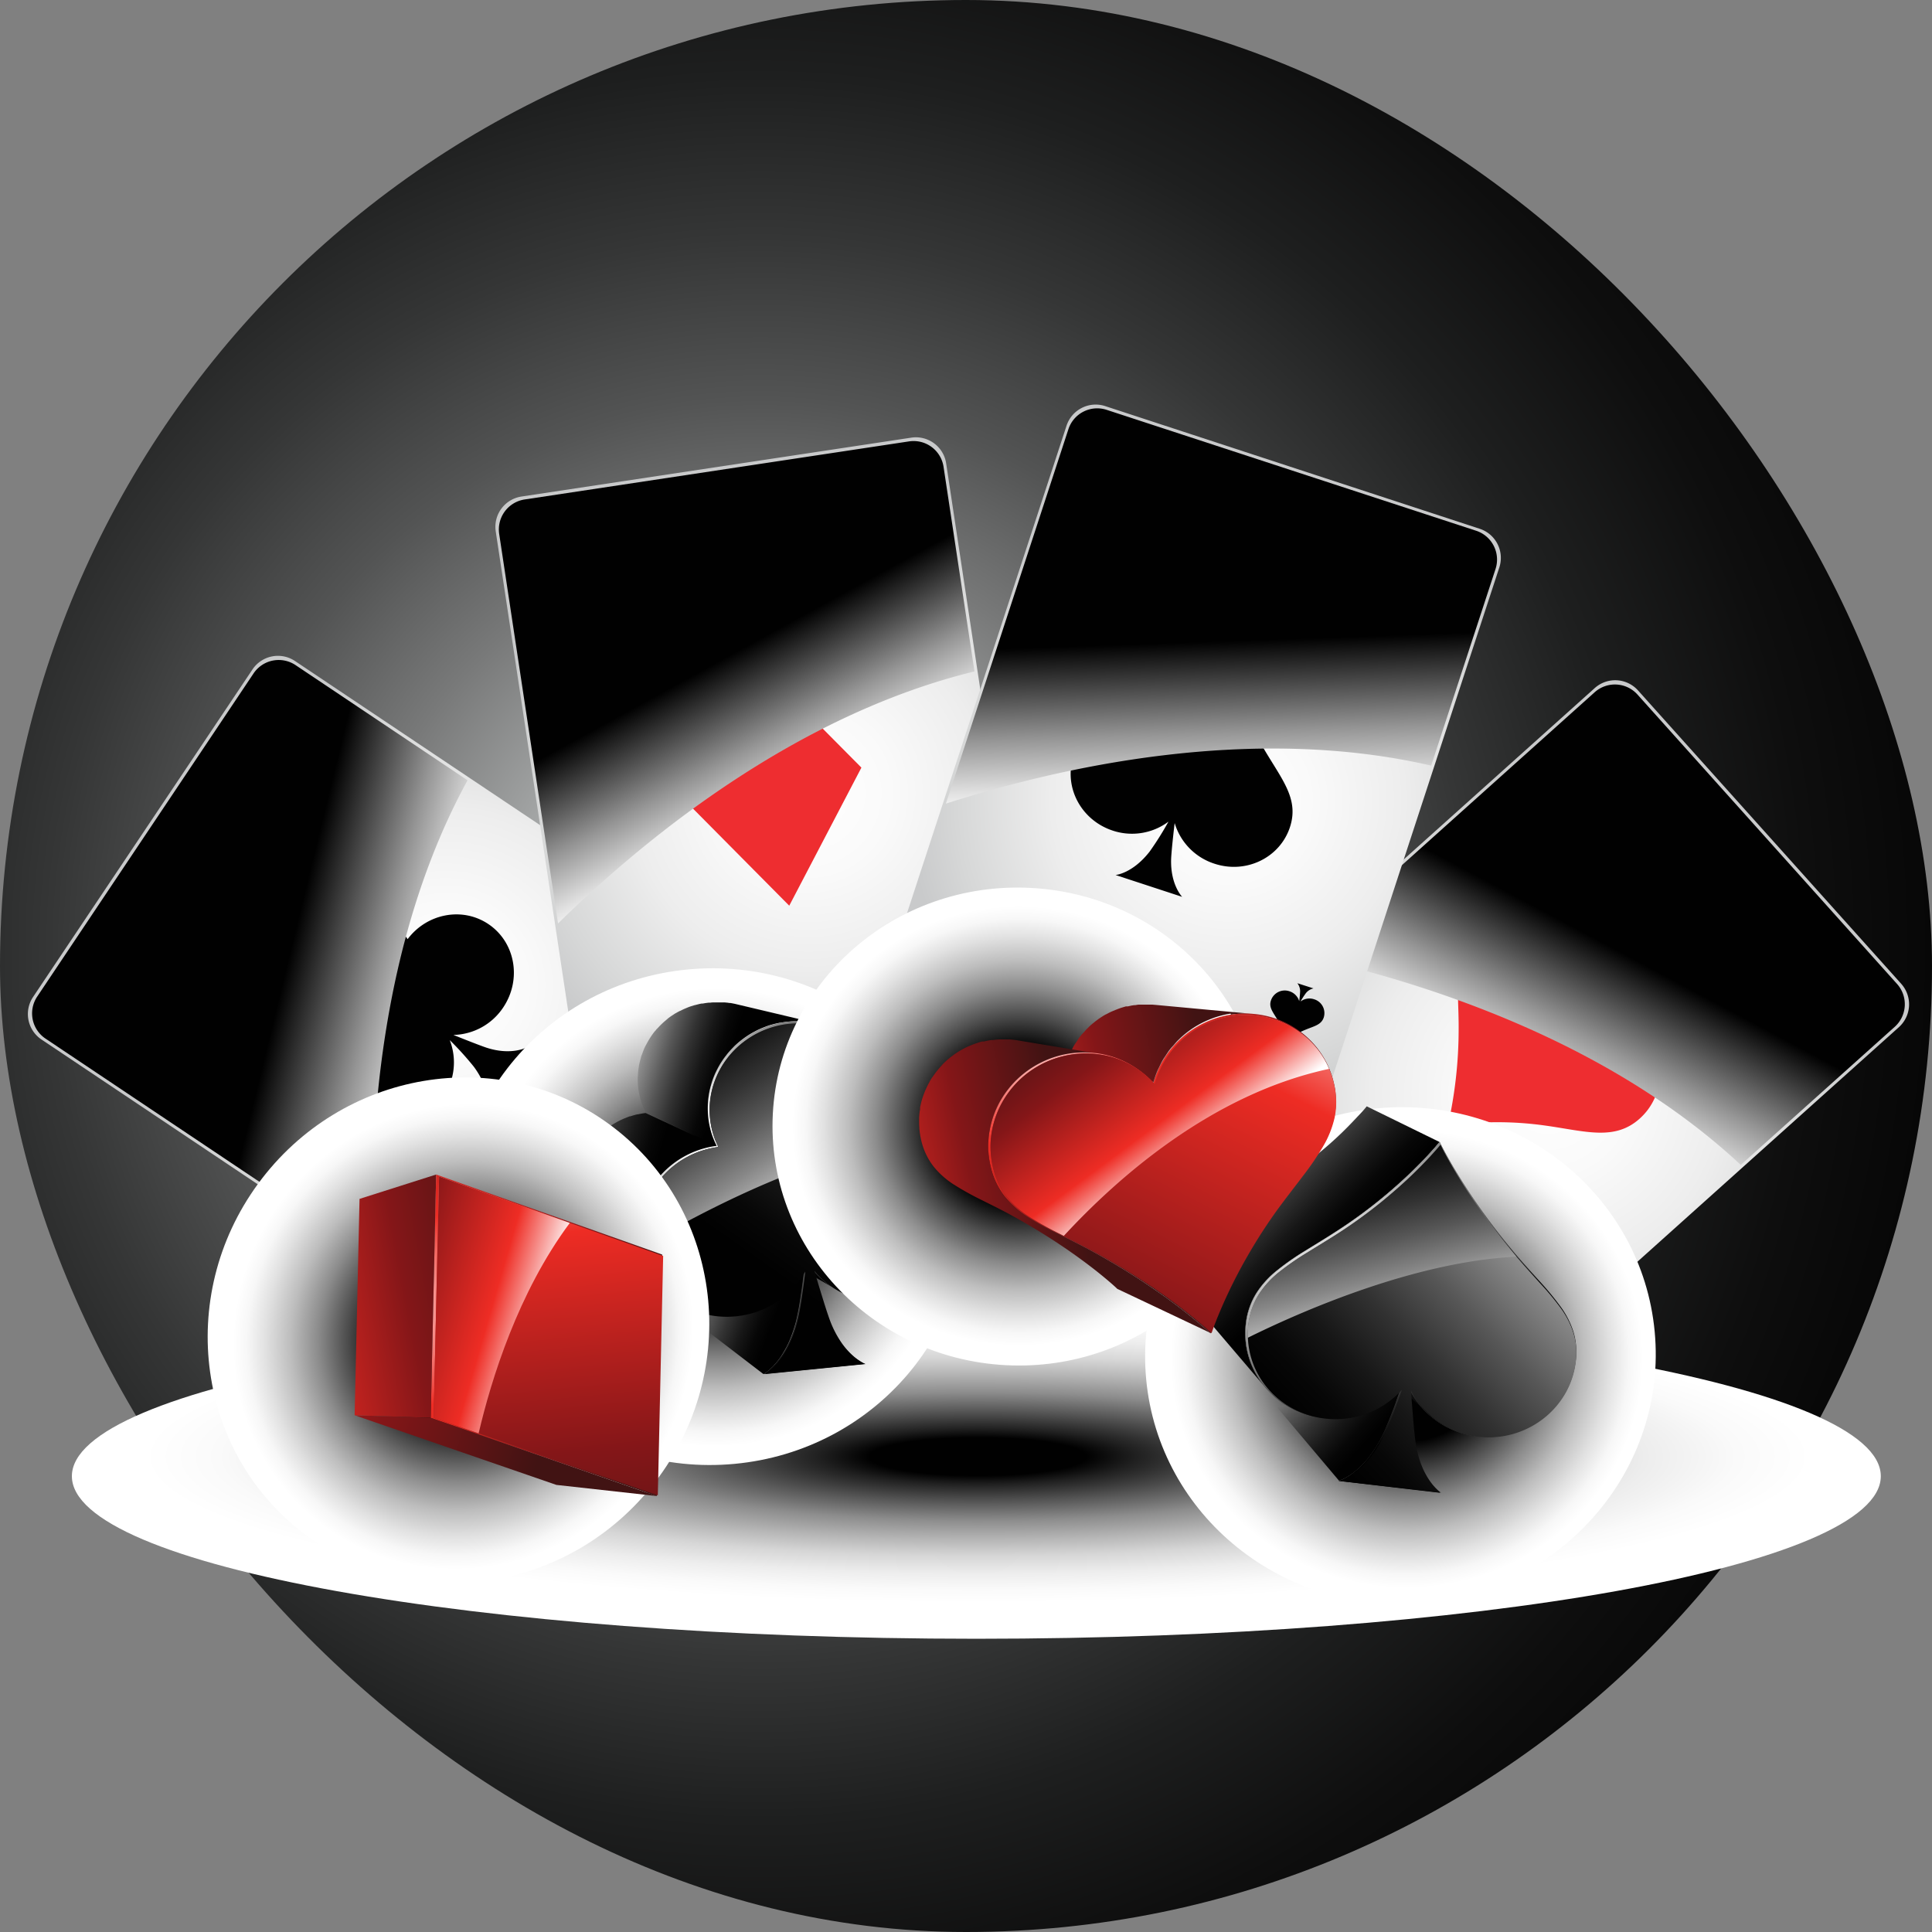 <svg xmlns="http://www.w3.org/2000/svg" xmlns:xlink="http://www.w3.org/1999/xlink" viewBox="0 0 551 551"><rect x="0" y="0" width="551" height="551" fill="#808080" stroke="none"/><defs><style>.cls-1{isolation:isolate;}.cls-2{fill:url(#radial-gradient);}.cls-14,.cls-22,.cls-3,.cls-31,.cls-37{fill-rule:evenodd;mix-blend-mode:multiply;}.cls-3{fill:url(#radial-gradient-2);}.cls-4{fill:url(#radial-gradient-3);}.cls-5{fill:#010101;}.cls-11,.cls-13,.cls-6,.cls-9{mix-blend-mode:screen;}.cls-6{fill:url(#linear-gradient);}.cls-7{fill:url(#radial-gradient-4);}.cls-8{fill:#ee2d30;}.cls-9{fill:url(#linear-gradient-2);}.cls-10{fill:url(#radial-gradient-5);}.cls-11{fill:url(#linear-gradient-3);}.cls-12{fill:url(#radial-gradient-6);}.cls-13{fill:url(#linear-gradient-4);}.cls-14{fill:url(#radial-gradient-7);}.cls-15{fill:url(#linear-gradient-5);}.cls-16{fill:url(#linear-gradient-6);}.cls-17{fill:url(#linear-gradient-7);}.cls-18{fill:url(#linear-gradient-8);}.cls-19{fill:url(#radial-gradient-8);}.cls-20{fill:url(#linear-gradient-9);}.cls-21{fill:url(#linear-gradient-10);}.cls-22{fill:url(#radial-gradient-9);}.cls-23{fill:url(#linear-gradient-11);}.cls-24{fill:url(#linear-gradient-12);}.cls-25{fill:url(#linear-gradient-13);}.cls-26{fill:url(#linear-gradient-14);}.cls-27{fill:url(#linear-gradient-15);}.cls-28{fill:url(#radial-gradient-10);}.cls-29{fill:url(#linear-gradient-16);}.cls-30{fill:url(#linear-gradient-17);}.cls-31{fill:url(#radial-gradient-11);}.cls-32{fill:url(#linear-gradient-18);}.cls-33{fill:url(#linear-gradient-19);}.cls-34{fill:url(#radial-gradient-12);}.cls-35{fill:url(#linear-gradient-20);}.cls-36{fill:url(#linear-gradient-21);}.cls-37{fill:url(#radial-gradient-13);}.cls-38{fill:url(#linear-gradient-22);}.cls-39{fill:url(#linear-gradient-23);}.cls-40{fill:url(#radial-gradient-14);}.cls-41{fill:url(#linear-gradient-24);}.cls-42{fill:url(#linear-gradient-25);}</style><radialGradient id="radial-gradient" cx="216.83" cy="270.4" r="460.45" gradientUnits="userSpaceOnUse"><stop offset="0.07" stop-color="#d6d8d8"/><stop offset="0.08" stop-color="#d4d6d6"/><stop offset="0.16" stop-color="#a3a5a5"/><stop offset="0.25" stop-color="#787979"/><stop offset="0.34" stop-color="#535454"/><stop offset="0.44" stop-color="#353636"/><stop offset="0.54" stop-color="#1e1f1f"/><stop offset="0.65" stop-color="#0e0e0e"/><stop offset="0.76" stop-color="#040404"/><stop offset="0.92" stop-color="#010101"/></radialGradient><radialGradient id="radial-gradient-2" cx="295.93" cy="1599.23" r="297.52" gradientTransform="translate(42.11 191.53) scale(0.8 0.14)" gradientUnits="userSpaceOnUse"><stop offset="0.13" stop-color="#010101"/><stop offset="0.19" stop-color="#202020"/><stop offset="0.32" stop-color="#5a5a5a"/><stop offset="0.44" stop-color="#8d8d8d"/><stop offset="0.57" stop-color="#b6b6b6"/><stop offset="0.68" stop-color="#d6d6d6"/><stop offset="0.8" stop-color="#ededed"/><stop offset="0.91" stop-color="#fafafa"/><stop offset="1" stop-color="#fff"/></radialGradient><radialGradient id="radial-gradient-3" cx="-94.13" cy="375.14" r="105" gradientTransform="translate(-132.22 -6.01) rotate(-56.2)" gradientUnits="userSpaceOnUse"><stop offset="0" stop-color="#fff"/><stop offset="0.22" stop-color="#fafafa"/><stop offset="0.48" stop-color="#ededed"/><stop offset="0.74" stop-color="#d6d7d7"/><stop offset="0.87" stop-color="#c9cacb"/></radialGradient><linearGradient id="linear-gradient" x1="-94.2" y1="377.19" x2="-112.88" y2="326.15" gradientTransform="translate(-132.22 -6.01) rotate(-56.2)" gradientUnits="userSpaceOnUse"><stop offset="0" stop-color="#fff"/><stop offset="0.12" stop-color="#e1e1e1"/><stop offset="0.39" stop-color="#959595"/><stop offset="0.78" stop-color="#1d1d1d"/><stop offset="0.87" stop-color="#010101"/></linearGradient><radialGradient id="radial-gradient-4" cx="453.23" cy="-43.14" r="105" gradientTransform="translate(106.67 3.25) rotate(48.11)" xlink:href="#radial-gradient-3"/><linearGradient id="linear-gradient-2" x1="453.17" y1="-41.09" x2="434.49" y2="-92.13" gradientTransform="translate(106.67 3.25) rotate(48.11)" xlink:href="#linear-gradient"/><radialGradient id="radial-gradient-5" cx="204.16" cy="257.72" r="105" gradientTransform="translate(-9.74 1.95) rotate(-8.59)" xlink:href="#radial-gradient-3"/><linearGradient id="linear-gradient-3" x1="204.1" y1="259.77" x2="185.42" y2="208.73" gradientTransform="translate(-9.74 1.95) rotate(-8.59)" xlink:href="#linear-gradient"/><radialGradient id="radial-gradient-6" cx="341.68" cy="156.57" r="105.01" gradientTransform="translate(74.26 -26.87) rotate(18.12)" xlink:href="#radial-gradient-3"/><linearGradient id="linear-gradient-4" x1="341.61" y1="158.62" x2="322.93" y2="107.58" gradientTransform="translate(74.26 -26.87) rotate(18.12)" xlink:href="#linear-gradient"/><radialGradient id="radial-gradient-7" cx="370.34" cy="-227.28" r="67.07" gradientTransform="matrix(1, -0.09, 0.09, 0.97, 51.35, 641.31)" gradientUnits="userSpaceOnUse"><stop offset="0.36" stop-color="#010101"/><stop offset="0.5" stop-color="#4b4b4b"/><stop offset="0.63" stop-color="#8b8b8b"/><stop offset="0.75" stop-color="#bdbdbd"/><stop offset="0.86" stop-color="#e1e1e1"/><stop offset="0.94" stop-color="#f7f7f7"/><stop offset="1" stop-color="#fff"/></radialGradient><linearGradient id="linear-gradient-5" x1="478.83" y1="351.34" x2="435.07" y2="328.94" gradientTransform="translate(-17.07 -2.45) rotate(7.01)" gradientUnits="userSpaceOnUse"><stop offset="0.15" stop-color="#010101"/><stop offset="0.23" stop-color="#070707"/><stop offset="0.33" stop-color="#171717"/><stop offset="0.45" stop-color="#323232"/><stop offset="0.58" stop-color="#575757"/><stop offset="0.72" stop-color="#878787"/><stop offset="0.86" stop-color="silver"/><stop offset="1" stop-color="#fff"/></linearGradient><linearGradient id="linear-gradient-6" x1="461.39" y1="363.54" x2="421.38" y2="334.73" xlink:href="#linear-gradient-5"/><linearGradient id="linear-gradient-7" x1="444.93" y1="311.91" x2="396.39" y2="273.83" xlink:href="#linear-gradient-5"/><linearGradient id="linear-gradient-8" x1="416.02" y1="323.22" x2="510.67" y2="323.22" xlink:href="#linear-gradient-5"/><radialGradient id="radial-gradient-8" cx="335.28" cy="365.2" r="101.26" gradientTransform="translate(-8.49 0.74) rotate(-5.37)" gradientUnits="userSpaceOnUse"><stop offset="0.1" stop-color="#fff"/><stop offset="0.16" stop-color="#f5f5f5"/><stop offset="0.27" stop-color="#dadada"/><stop offset="0.42" stop-color="#adadad"/><stop offset="0.59" stop-color="#707070"/><stop offset="0.78" stop-color="#232323"/><stop offset="0.85" stop-color="#010101"/></radialGradient><linearGradient id="linear-gradient-9" x1="426.94" y1="377.32" x2="509.95" y2="274.75" xlink:href="#linear-gradient-5"/><linearGradient id="linear-gradient-10" x1="433.27" y1="267.5" x2="458.85" y2="332.75" xlink:href="#linear-gradient-5"/><radialGradient id="radial-gradient-9" cx="178.36" cy="-286.73" r="67.07" xlink:href="#radial-gradient-7"/><linearGradient id="linear-gradient-11" x1="216.35" y1="382.45" x2="164.68" y2="369.61" gradientTransform="translate(-8.49 0.74) rotate(-5.37)" xlink:href="#linear-gradient-5"/><linearGradient id="linear-gradient-12" x1="233.71" y1="350.15" x2="190.11" y2="316.4" gradientTransform="translate(-8.49 0.74) rotate(-5.37)" xlink:href="#linear-gradient-5"/><linearGradient id="linear-gradient-13" x1="199.66" y1="395.91" x2="162.77" y2="377.99" gradientTransform="translate(-8.49 0.74) rotate(-5.37)" xlink:href="#linear-gradient-5"/><linearGradient id="linear-gradient-14" x1="191.32" y1="325.9" x2="154.43" y2="310.22" gradientTransform="translate(-8.49 0.74) rotate(-5.37)" xlink:href="#linear-gradient-5"/><linearGradient id="linear-gradient-15" x1="166.54" y1="361.25" x2="121.6" y2="343.18" gradientTransform="translate(-8.49 0.74) rotate(-5.37)" xlink:href="#linear-gradient-5"/><radialGradient id="radial-gradient-10" cx="174.92" cy="339.07" r="73.6" gradientTransform="translate(-8.49 0.74) rotate(-5.37)" gradientUnits="userSpaceOnUse"><stop offset="0.05" stop-color="#fff"/><stop offset="0.22" stop-color="#d8d8d8"/><stop offset="0.59" stop-color="#737373"/><stop offset="1" stop-color="#010101"/></radialGradient><linearGradient id="linear-gradient-16" x1="179.23" y1="395.47" x2="265.11" y2="294.96" gradientTransform="translate(-8.49 0.74) rotate(-5.37)" xlink:href="#linear-gradient-5"/><linearGradient id="linear-gradient-17" x1="166.48" y1="300.1" x2="204.55" y2="370.07" gradientTransform="translate(-8.49 0.74) rotate(-5.37)" xlink:href="#linear-gradient-5"/><radialGradient id="radial-gradient-11" cx="-161.08" cy="-258.48" r="67.07" gradientTransform="matrix(0.59, -0.81, 0.78, 0.57, 428.75, 398.01)" xlink:href="#radial-gradient-7"/><linearGradient id="linear-gradient-18" x1="-3.43" y1="465.8" x2="-80.69" y2="368.24" gradientTransform="translate(-112.3 34.74) rotate(-35.15)" gradientUnits="userSpaceOnUse"><stop offset="0" stop-color="#411313"/><stop offset="0.37" stop-color="#841618"/><stop offset="0.76" stop-color="#ee2c24"/><stop offset="1" stop-color="#fff"/></linearGradient><linearGradient id="linear-gradient-19" x1="24.19" y1="420.66" x2="-59.83" y2="382.43" xlink:href="#linear-gradient-18"/><radialGradient id="radial-gradient-12" cx="-174.44" cy="363.16" r="92.01" gradientTransform="translate(-89.68 17.82) rotate(-53.78)" gradientUnits="userSpaceOnUse"><stop offset="0.12" stop-color="#fff"/><stop offset="0.39" stop-color="#ee2c24"/><stop offset="0.78" stop-color="#841618"/><stop offset="1" stop-color="#411313"/></radialGradient><linearGradient id="linear-gradient-20" x1="-25.68" y1="518.86" x2="53.67" y2="379.11" xlink:href="#linear-gradient-18"/><linearGradient id="linear-gradient-21" x1="-22.65" y1="381.96" x2="20.63" y2="435.98" xlink:href="#linear-gradient-18"/><radialGradient id="radial-gradient-13" cx="304.09" cy="-346.06" r="64.55" gradientTransform="matrix(1, 0.05, -0.05, 0.97, -30.81, 641.56)" xlink:href="#radial-gradient-7"/><linearGradient id="linear-gradient-22" x1="255.54" y1="367.38" x2="175.58" y2="364.84" gradientTransform="translate(6.58 -1.83) rotate(-13.72)" xlink:href="#linear-gradient-18"/><linearGradient id="linear-gradient-23" x1="210.4" y1="403.19" x2="134.24" y2="401.07" gradientTransform="translate(6.58 -1.83) rotate(-13.72)" xlink:href="#linear-gradient-18"/><radialGradient id="radial-gradient-14" cx="295.69" cy="256.36" r="107.57" gradientTransform="translate(2.93 -1.6) rotate(2.99)" gradientUnits="userSpaceOnUse"><stop offset="0.2" stop-color="#fff"/><stop offset="0.52" stop-color="#ee2c24"/><stop offset="0.82" stop-color="#841618"/><stop offset="1" stop-color="#411313"/></radialGradient><linearGradient id="linear-gradient-24" x1="160.88" y1="481.9" x2="284.14" y2="337.98" gradientTransform="translate(6.58 -1.83) rotate(-13.72)" xlink:href="#linear-gradient-18"/><linearGradient id="linear-gradient-25" x1="220.41" y1="345.49" x2="244.84" y2="403.24" gradientTransform="translate(6.58 -1.83) rotate(-13.72)" xlink:href="#linear-gradient-18"/></defs><g class="cls-1"><g id="Layer_2" data-name="Layer 2"><g id="Layer_1-2" data-name="Layer 1"><rect class="cls-2" width="551" height="551" rx="275.5"/><path class="cls-3" d="M536.4,421c0,25.6-115.48,46.37-257.94,46.37S20.5,446.61,20.5,421s115.49-46.35,258-46.35S536.4,395.42,536.4,421Z"/><path class="cls-4" d="M222.42,281.12a8.74,8.74,0,0,1,2.4,12.13l-62.54,93.42a8.74,8.74,0,0,1-12.13,2.4L11.84,296.47a8.74,8.74,0,0,1-2.41-12.13L72,190.93a8.74,8.74,0,0,1,12.13-2.41Z"/><path class="cls-5" d="M116.25,267.84a16.12,16.12,0,0,0-4.37-4.34c-7.69-5.15-18.26-2.86-23.6,5.11s-3.42,18.62,4.27,23.77a16.29,16.29,0,0,0,5.66,2.38c-4.87,7.9-2.88,18.14,4.63,23.17,7.7,5.16,18.26,2.87,23.6-5.1a17.55,17.55,0,0,0,1.83-16.19,88.29,88.29,0,0,1,6.87,7.59c4.77,6.45,3.84,11.25,3.84,11.25l11.21-16.76s-4.36,2.4-11.49.06c-1.79-.6-6.08-2.29-9.39-3.62a17.52,17.52,0,0,0,14.22-7.86c5.34-8,3.43-18.62-4.27-23.77C131.83,258.56,121.74,260.53,116.25,267.84Z"/><path class="cls-5" d="M41.15,286.21l-3.51,5.25-.7-.47a5.89,5.89,0,0,0,.57-1.28c.11-.37.09-.6,0-.7l-.23-.13-.26-.1-3.81-1-3,4.43c.34.47.65.87.92,1.2l.75.92c.23.26.43.47.58.62a3.68,3.68,0,0,0,.4.32c.27.18.59.13,1-.15A5,5,0,0,0,34.93,294l.69.47-3.18,4.75-.69-.46q.12-.25.27-.66a2.36,2.36,0,0,0,.13-.74,3.07,3.07,0,0,0-.18-.92,4.57,4.57,0,0,0-.55-.91c-1.32-1.8-2.81-3.82-4.47-6l-4.44-5.94.48-.71,14.8,3.82a3,3,0,0,0,.83.11,2.65,2.65,0,0,0,.77-.16,2.76,2.76,0,0,0,.59-.38,3.43,3.43,0,0,0,.47-.48Zm-9.09,1.28-6.67-1.7,4.13,5.49Z"/><path class="cls-5" d="M47.4,295.16A4.15,4.15,0,0,0,46.28,294a4.49,4.49,0,1,0-3.53,8.08A4.32,4.32,0,1,0,50,306.77a4.52,4.52,0,0,0,.48-4.18,24.27,24.27,0,0,1,1.77,2,4,4,0,0,1,1,2.91l2.9-4.33a3.92,3.92,0,0,1-3,0c-.46-.15-1.57-.59-2.42-.93a4.53,4.53,0,0,0,3.67-2,4.33,4.33,0,1,0-7.05-5Z"/><path class="cls-5" d="M196,290.81l3.52-5.24.69.46a5.32,5.32,0,0,0-.57,1.29c-.11.37-.09.6,0,.69a1.57,1.57,0,0,0,.23.13,1.72,1.72,0,0,0,.26.1l3.82,1,3-4.42c-.35-.47-.66-.88-.93-1.21l-.75-.91c-.23-.26-.42-.47-.58-.62a3,3,0,0,0-.4-.33c-.26-.17-.59-.13-1,.15a4.74,4.74,0,0,0-1.09,1.1l-.7-.47,3.18-4.75.7.46a4.81,4.81,0,0,0-.28.65,2.46,2.46,0,0,0-.13.74,2.78,2.78,0,0,0,.19.92,4.07,4.07,0,0,0,.54.92c1.32,1.8,2.81,3.82,4.47,6l4.44,5.93-.48.71-14.8-3.82a2.94,2.94,0,0,0-.82-.11,2.39,2.39,0,0,0-.78.17,2.15,2.15,0,0,0-.59.38,2.32,2.32,0,0,0-.47.48Zm9.09-1.27,6.67,1.69-4.13-5.49Z"/><path class="cls-5" d="M189.7,281.87a4.26,4.26,0,0,0,1.12,1.12,4.49,4.49,0,1,0,3.53-8.07,4.33,4.33,0,1,0-7.28-4.67,4.53,4.53,0,0,0-.48,4.18,22.69,22.69,0,0,1-1.77-2,4,4,0,0,1-1-2.9l-2.89,4.33a3.91,3.91,0,0,1,3,0c.46.15,1.57.59,2.42.94a4.5,4.5,0,0,0-3.67,2,4.33,4.33,0,1,0,7,5Z"/><path class="cls-6" d="M72.31,192.06l-61.7,92.16a8.65,8.65,0,0,0,2.39,12l93.34,62.49c-1.24-34.25,1.65-89.83,27-136.17l-49-32.82A8.64,8.64,0,0,0,72.31,192.06Z"/><path class="cls-7" d="M417.66,404.09a8.75,8.75,0,0,1-12.35-.67l-75.07-83.69a8.74,8.74,0,0,1,.68-12.35L454.81,196.24a8.74,8.74,0,0,1,12.35.67l75.07,83.68a8.75,8.75,0,0,1-.67,12.35Z"/><path class="cls-8" d="M416,293.45a125,125,0,0,1-3.08,27.62,98.08,98.08,0,0,1,27.79-.06c11.45,1.59,19.78,4.45,26.94-2,7.35-6.59,7.76-18.09.94-25.7a18.61,18.61,0,0,0-18-5.82A18.61,18.61,0,0,0,446.72,269c-6.83-7.6-18.31-8.43-25.65-1.85C414,273.49,416.07,281.43,416,293.45Z"/><path class="cls-8" d="M457.52,227.18l-4.22-4.71.62-.55a6.18,6.18,0,0,0,1.1.87c.34.19.57.24.69.12a1.11,1.11,0,0,0,.18-.19,1.7,1.7,0,0,0,.17-.23l1.94-3.44-3.56-4c-.54.22-1,.42-1.39.6l-1.07.5c-.31.16-.56.29-.75.41a5.15,5.15,0,0,0-.42.31q-.35.32-.09,1a4.76,4.76,0,0,0,.79,1.33l-.63.56-3.82-4.26.62-.56a4.64,4.64,0,0,0,.57.43,2.08,2.08,0,0,0,.69.31,2.72,2.72,0,0,0,.93.05,4.12,4.12,0,0,0,1-.3q3.11-1.24,6.95-2.84l6.86-2.84.57.64-7.37,13.41a3.13,3.13,0,0,0-.3.76,2.59,2.59,0,0,0,0,.8,2.12,2.12,0,0,0,.22.66,2.36,2.36,0,0,0,.35.57Zm1-9.12,3.3-6.05-6.35,2.65Z"/><path class="cls-8" d="M437.34,227.82a31.22,31.22,0,0,1-.77,6.94,24.52,24.52,0,0,1,7,0c2.88.4,5,1.12,6.77-.49a4.58,4.58,0,0,0,.24-6.46,4.66,4.66,0,0,0-4.52-1.46,4.7,4.7,0,0,0-1-4.66,4.56,4.56,0,0,0-6.44-.46C436.84,222.81,437.37,224.8,437.34,227.82Z"/><path class="cls-8" d="M413.76,372.57l4.22,4.7-.62.56a5.48,5.48,0,0,0-1.11-.87c-.33-.2-.56-.24-.68-.12a1,1,0,0,0-.19.18l-.16.23-2,3.45,3.57,4c.54-.22,1-.41,1.39-.59l1.07-.51a7.15,7.15,0,0,0,.74-.41,3.84,3.84,0,0,0,.43-.3q.34-.32.09-1a4.8,4.8,0,0,0-.79-1.34l.62-.56,3.82,4.26-.62.56a3.81,3.81,0,0,0-.56-.43,2.68,2.68,0,0,0-.68-.31,2.59,2.59,0,0,0-1,0,4.27,4.27,0,0,0-1,.29c-2.07.84-4.39,1.78-6.94,2.84L406.58,390l-.57-.63,7.36-13.41a2.88,2.88,0,0,0,.31-.77,2.53,2.53,0,0,0,0-.79,1.82,1.82,0,0,0-.22-.66,3.14,3.14,0,0,0-.35-.58Zm-1,9.12-3.3,6,6.35-2.64Z"/><path class="cls-8" d="M433.94,371.93a31.1,31.1,0,0,1,.77-6.94,24.77,24.77,0,0,1-7,0c-2.88-.39-5-1.12-6.77.5a4.58,4.58,0,0,0-.24,6.46,4.7,4.7,0,0,0,4.52,1.46,4.68,4.68,0,0,0,1,4.65,4.56,4.56,0,0,0,6.44.47C434.44,376.94,433.91,375,433.94,371.93Z"/><path class="cls-9" d="M541.05,280.64,467,198.08a8.65,8.65,0,0,0-12.21-.65l-83.61,75c33.49,7.26,86.64,23.79,125.28,59.8l43.92-39.39A8.66,8.66,0,0,0,541.05,280.64Z"/><path class="cls-10" d="M294.71,296.78a8.76,8.76,0,0,1-7.35,10L176.2,323.53a8.74,8.74,0,0,1-9.95-7.34L141.39,151.61a8.74,8.74,0,0,1,7.34-10l111.16-16.79a8.73,8.73,0,0,1,9.95,7.33Z"/><polygon class="cls-8" points="214.38 187.38 193.81 226.75 225.09 258.3 245.67 218.92 214.38 187.38"/><path class="cls-8" d="M168.73,166.34l-6.24.94-.13-.83a6.18,6.18,0,0,0,1.34-.44c.34-.17.5-.34.47-.51a1.76,1.76,0,0,0-.06-.25,1.28,1.28,0,0,0-.1-.26l-1.8-3.52-5.28.8c-.11.57-.2,1.07-.26,1.49s-.12.81-.17,1.17-.06.63-.07.85a3.74,3.74,0,0,0,0,.52c0,.31.3.51.77.62a4.93,4.93,0,0,0,1.55.07l.13.83-5.66.86-.13-.83a3.24,3.24,0,0,0,.67-.24,2.07,2.07,0,0,0,.64-.4,2.65,2.65,0,0,0,.55-.76,4.14,4.14,0,0,0,.31-1q.68-3.27,1.45-7.37t1.39-7.28l.84-.13,7.17,13.51a3.06,3.06,0,0,0,.47.69,2.78,2.78,0,0,0,.64.46,2.67,2.67,0,0,0,.68.18,3.15,3.15,0,0,0,.67,0Zm-7.07-5.85-3.24-6.07-1.28,6.75Z"/><polygon class="cls-8" points="161.23 170.83 154.23 184.23 164.88 194.96 171.88 181.56 161.23 170.83"/><path class="cls-8" d="M269,284l6.24-.94.13.82a6.56,6.56,0,0,0-1.34.44c-.35.18-.5.35-.48.52a1.76,1.76,0,0,0,.06.25,1.27,1.27,0,0,0,.11.26l1.8,3.52,5.27-.8q.18-.86.27-1.5c.06-.42.12-.8.17-1.16a7.77,7.77,0,0,0,.06-.85,2,2,0,0,0,0-.52c0-.31-.29-.52-.77-.62a4.89,4.89,0,0,0-1.55-.08l-.12-.82,5.66-.86.12.83a4.47,4.47,0,0,0-.67.23,2.63,2.63,0,0,0-.63.4,3,3,0,0,0-.56.76,4.92,4.92,0,0,0-.31,1q-.66,3.27-1.44,7.37t-1.39,7.27l-.85.13-7.16-13.51a3,3,0,0,0-.47-.68,2.65,2.65,0,0,0-.65-.46,2,2,0,0,0-.67-.18,3.24,3.24,0,0,0-.68,0Zm7.06,5.85,3.25,6.07,1.27-6.75Z"/><polygon class="cls-8" points="276.49 279.46 283.49 266.06 272.84 255.32 265.84 268.73 276.49 279.46"/><path class="cls-11" d="M259.28,125.88,149.61,142.45a8.65,8.65,0,0,0-7.24,9.85l16.78,111.06c24.46-24,67.46-59.34,118.77-71.87l-8.82-58.34A8.64,8.64,0,0,0,259.28,125.88Z"/><path class="cls-12" d="M375.84,320a8.74,8.74,0,0,1-11,5.59L258,290.6a8.75,8.75,0,0,1-5.59-11l51.76-158.19a8.75,8.75,0,0,1,11-5.6l106.85,35a8.74,8.74,0,0,1,5.59,11Z"/><path class="cls-5" d="M359.72,212.3a116.68,116.68,0,0,1-10.38-23.71,91.3,91.3,0,0,1-22.38,13c-10,4-18,5.61-20.81,14.13-2.86,8.73,2.16,18.21,11.21,21.17a17.38,17.38,0,0,0,15.88-2.56,88.87,88.87,0,0,1-5.37,8.54c-4.9,6.29-9.72,6.68-9.72,6.68l19,6.23s-3.46-3.52-3.14-11c.09-1.89.57-6.53,1-10.05a17.37,17.37,0,0,0,11.34,11.59c9.05,3,18.7-1.72,21.55-10.45C370.62,227.48,365.24,222,359.72,212.3Z"/><path class="cls-5" d="M315.88,152.83a28.33,28.33,0,0,1-2.53-5.8,22.23,22.23,0,0,1-5.48,3.18c-2.45,1-4.41,1.37-5.09,3.46a4.13,4.13,0,0,0,2.73,5.17,4.25,4.25,0,0,0,3.89-.62,20,20,0,0,1-1.32,2.08,3.77,3.77,0,0,1-2.36,1.64l4.64,1.52a3.67,3.67,0,0,1-.77-2.68c0-.46.14-1.6.24-2.46a4.23,4.23,0,0,0,2.77,2.84,4.15,4.15,0,0,0,5.27-2.56C318.54,156.54,317.22,155.21,315.88,152.83Z"/><path class="cls-5" d="M321.93,146.82l-6-2,.26-.8a6.81,6.81,0,0,0,1.39.21c.39,0,.61-.08.66-.25a1.31,1.31,0,0,0,.06-.25.9.9,0,0,0,0-.28l0-4-5.06-1.66c-.36.46-.66.86-.92,1.22l-.67,1c-.19.3-.34.54-.44.73a2.93,2.93,0,0,0-.21.48c-.1.3.05.6.41.9a5.16,5.16,0,0,0,1.35.76l-.26.8L307.06,142l.25-.79a4,4,0,0,0,.71.08,2.09,2.09,0,0,0,.74-.07,2.76,2.76,0,0,0,.84-.43,3.93,3.93,0,0,0,.74-.77q2.07-2.62,4.6-5.93l4.51-5.88.82.26.32,15.29a3,3,0,0,0,.12.82,2.56,2.56,0,0,0,.37.71,2.45,2.45,0,0,0,.52.46,3,3,0,0,0,.59.32Zm-3.68-8.4-.17-6.88L313.91,137Z"/><path class="cls-5" d="M364.43,291a28.5,28.5,0,0,1,2.54,5.8,22.23,22.23,0,0,1,5.48-3.18c2.44-1,4.4-1.37,5.08-3.45a4.13,4.13,0,0,0-2.74-5.18,4.22,4.22,0,0,0-3.88.63,19.18,19.18,0,0,1,1.32-2.09,3.79,3.79,0,0,1,2.38-1.64L370,280.41a3.67,3.67,0,0,1,.77,2.68c0,.46-.14,1.59-.23,2.46a4.26,4.26,0,0,0-2.78-2.84,4.15,4.15,0,0,0-5.27,2.56C361.77,287.33,363.08,288.65,364.43,291Z"/><path class="cls-5" d="M358.38,297.05l6,2-.26.79a6.81,6.81,0,0,0-1.39-.21c-.39,0-.61.08-.66.25s0,.15-.06.25a.92.92,0,0,0,0,.28l0,3.95,5.07,1.66c.36-.46.66-.87.91-1.22s.47-.67.67-1a7.05,7.05,0,0,0,.44-.72,3.32,3.32,0,0,0,.21-.47c.1-.3,0-.61-.41-.91a5.48,5.48,0,0,0-1.35-.77l.26-.79,5.44,1.78-.26.79a4,4,0,0,0-.7-.08,2.13,2.13,0,0,0-.75.07,2.76,2.76,0,0,0-.84.43,4.24,4.24,0,0,0-.73.77q-2.07,2.64-4.61,5.93l-4.51,5.88-.81-.26-.34-15.3a3.22,3.22,0,0,0-.1-.82,3.07,3.07,0,0,0-.38-.7,2.2,2.2,0,0,0-.52-.46,3,3,0,0,0-.59-.32Zm3.68,8.4.17,6.89,4.18-5.47Z"/><path class="cls-13" d="M421,151.37,315.59,116.88a8.64,8.64,0,0,0-10.89,5.55L269.77,229.19c32.64-10.46,86.94-22.7,138.4-10.84l18.35-56.07A8.65,8.65,0,0,0,421,151.37Z"/><path class="cls-14" d="M471.91,379.78c3.66,38.94-25.84,73.57-65.89,77.33s-75.47-24.77-79.13-63.71,25.85-73.54,65.9-77.3S468.26,340.86,471.91,379.78Z"/><path class="cls-15" d="M405.77,401.67c-.49-.55-1-1.11-1.4-1.69s-.86-1.18-1.24-1.8-.74-1.26-1.06-1.92L382.3,378.35c.29.59.61,1.15.95,1.7s.71,1.09,1.11,1.62.81,1,1.25,1.5a18.1,18.1,0,0,0,1.38,1.39l20.33,18.67C406.78,402.73,406.26,402.21,405.77,401.67Z"/><path class="cls-16" d="M380,378.23c-.36,1-.74,2.12-1.14,3.24s-.82,2.24-1.25,3.34-.85,2.16-1.26,3.12-.83,1.85-1.21,2.58-.82,1.5-1.23,2.18q-.14.24-.3.48c-.4.64-.81,1.25-1.21,1.79a.53.53,0,0,1-.09.11c-.39.52-.77,1-1.16,1.43-.1.12-.2.24-.31.35-.4.44-.79.86-1.17,1.22l0,0c-.38.36-.75.68-1.11,1l-.23.19c-.18.15-.36.26-.53.39-.33.24-.65.46-1,.64a3.61,3.61,0,0,1-.36.23c-.35.2-.67.38-.94.51l-.06,0c-.32.15-.58.26-.77.33h0l-.35.12,17.54,20.78.12,0,.26-.09h0l.23-.09.14-.06h0a4.59,4.59,0,0,0,.52-.24l.18-.09c.27-.13.59-.3.93-.5l.43-.27c.16-.1.31-.18.48-.3l.56-.4c.11-.09.22-.15.34-.24l.27-.22.25-.21c.4-.32.81-.67,1.22-1.07l.07-.05v0c.43-.41.88-.88,1.33-1.38.11-.11.2-.23.31-.35l.4-.44a32.21,32.21,0,0,0,2.38-3.32c.12-.18.23-.37.35-.56.46-.75.93-1.55,1.38-2.43s.89-1.81,1.35-2.9.95-2.27,1.42-3.5,1-2.51,1.41-3.76.89-2.49,1.29-3.64Z"/><path class="cls-17" d="M389.79,315.52c-.12.15-.78,1-2,2.28s-2.89,3.1-5.06,5.2-4.85,4.51-8,7a123.54,123.54,0,0,1-10.67,7.78c-3,1.92-5.83,3.62-8.46,5.27a68.7,68.7,0,0,0-7.13,5,23.89,23.89,0,0,0-5.2,5.71,18.28,18.28,0,0,0-2.63,7.5,20.63,20.63,0,0,0-.11,4.57,21,21,0,0,0,.85,4.36,22.07,22.07,0,0,0,1.71,4,22.37,22.37,0,0,0,2.5,3.59l14.44,16.92.85,1a24.14,24.14,0,0,1-2.79-4,23.73,23.73,0,0,1-2.87-9.42,22.75,22.75,0,0,1,.12-5.14,20.62,20.62,0,0,1,3-8.43,26.55,26.55,0,0,1,5.85-6.41,74.34,74.34,0,0,1,8-5.58c3-1.86,6.17-3.77,9.5-5.94a138.86,138.86,0,0,0,12-8.75c3.5-2.84,6.49-5.55,8.95-7.92s4.35-4.38,5.68-5.85,2.08-2.39,2.22-2.57Z"/><path class="cls-18" d="M410.59,325.68c.08.18.56,1.17,1.44,2.81s2.18,3.95,3.91,6.76,3.88,6.13,6.49,9.8,5.68,7.7,9.22,11.93c2.61,3.12,5.13,5.85,7.42,8.39a83.46,83.46,0,0,1,6,7.25,25,25,0,0,1,3.72,7.32,20,20,0,0,1,.55,8.59,23.68,23.68,0,0,1-3.23,9.12,25.12,25.12,0,0,1-6.35,7,25.6,25.6,0,0,1-18.46,5,25.27,25.27,0,0,1-6.16-1.53,24.61,24.61,0,0,1-5.39-2.87,24.14,24.14,0,0,1-4.42-4,23.5,23.5,0,0,1-3.28-4.93c.08,1.3.18,2.69.29,4.09s.22,2.82.34,4.16.23,2.6.33,3.71.22,2,.32,2.73a29.93,29.93,0,0,0,1.72,6.79,21.93,21.93,0,0,0,2.39,4.51,16,16,0,0,0,2.16,2.54,8.28,8.28,0,0,0,1.06.88l-28.87-3.38a7.1,7.1,0,0,0,1.28-.51A16.12,16.12,0,0,0,386,420a24.39,24.39,0,0,0,3.86-3.74,35.39,35.39,0,0,0,4.11-6.31c.43-.82.89-1.81,1.35-2.9s.95-2.27,1.42-3.5,1-2.51,1.41-3.76.89-2.49,1.29-3.64a24.75,24.75,0,0,1-4.5,3.93,26,26,0,0,1-27.16,1.26,25.06,25.06,0,0,1-7.29-6.14,24,24,0,0,1-4.36-8.35,23.46,23.46,0,0,1-.73-9.7,20.62,20.62,0,0,1,3-8.43,26.55,26.55,0,0,1,5.85-6.41,74.34,74.34,0,0,1,8-5.58c3-1.86,6.17-3.77,9.5-5.94a138.86,138.86,0,0,0,12-8.75c3.5-2.84,6.49-5.55,8.95-7.92s4.35-4.38,5.68-5.85S410.45,325.86,410.59,325.68Z"/><path class="cls-19" d="M410.59,325.68c.08.18.56,1.17,1.44,2.81s2.18,3.95,3.91,6.76,3.88,6.13,6.49,9.8,5.68,7.7,9.22,11.93c2.61,3.12,5.13,5.85,7.42,8.39a83.46,83.46,0,0,1,6,7.25,25,25,0,0,1,3.72,7.32,20,20,0,0,1,.55,8.59,23.68,23.68,0,0,1-3.23,9.12,25.12,25.12,0,0,1-6.35,7,25.6,25.6,0,0,1-18.46,5,25.27,25.27,0,0,1-6.16-1.53,24.61,24.61,0,0,1-5.39-2.87,24.14,24.14,0,0,1-4.42-4,23.5,23.5,0,0,1-3.28-4.93c.08,1.3.18,2.69.29,4.09s.22,2.82.34,4.16.23,2.6.33,3.71.22,2,.32,2.73a29.93,29.93,0,0,0,1.72,6.79,21.93,21.93,0,0,0,2.39,4.51,16,16,0,0,0,2.16,2.54,8.28,8.28,0,0,0,1.06.88l-28.87-3.38a7.1,7.1,0,0,0,1.28-.51A16.12,16.12,0,0,0,386,420a24.39,24.39,0,0,0,3.86-3.74,35.39,35.39,0,0,0,4.11-6.31c.43-.82.89-1.81,1.35-2.9s.95-2.27,1.42-3.5,1-2.51,1.41-3.76.89-2.49,1.29-3.64a24.75,24.75,0,0,1-4.5,3.93,26,26,0,0,1-27.16,1.26,25.06,25.06,0,0,1-7.29-6.14,24,24,0,0,1-4.36-8.35,23.46,23.46,0,0,1-.73-9.7,20.62,20.62,0,0,1,3-8.43,26.55,26.55,0,0,1,5.85-6.41,74.34,74.34,0,0,1,8-5.58c3-1.86,6.17-3.77,9.5-5.94a138.86,138.86,0,0,0,12-8.75c3.5-2.84,6.49-5.55,8.95-7.92s4.35-4.38,5.68-5.85S410.45,325.86,410.59,325.68Z"/><path class="cls-20" d="M410.84,326.45c.08.18.56,1.16,1.43,2.79s2.16,3.92,3.88,6.71,3.85,6.08,6.45,9.73,5.63,7.64,9.14,11.84c2.6,3.09,5.1,5.81,7.37,8.33a80.69,80.69,0,0,1,6,7.2,24.43,24.43,0,0,1,3.69,7.26,19.67,19.67,0,0,1,.55,8.52,23.64,23.64,0,0,1-3.2,9.05,24.76,24.76,0,0,1-6.3,6.95,25.42,25.42,0,0,1-8.51,4.18,25.63,25.63,0,0,1-15.95-.77,24.54,24.54,0,0,1-9.73-6.84,23.5,23.5,0,0,1-3.25-4.89c.09,1.28.18,2.67.29,4.06s.22,2.8.33,4.13.23,2.59.34,3.68.21,2,.31,2.71a29.34,29.34,0,0,0,1.71,6.74,21.91,21.91,0,0,0,2.37,4.48,16.25,16.25,0,0,0,2.14,2.52,7.73,7.73,0,0,0,1.06.87l-28.67-3.35a7,7,0,0,0,1.29-.51,16.26,16.26,0,0,0,2.89-1.79,23.58,23.58,0,0,0,3.82-3.71,34.64,34.64,0,0,0,4.09-6.26c.43-.82.87-1.8,1.34-2.88s.94-2.26,1.42-3.48.94-2.49,1.39-3.73.88-2.46,1.28-3.61a25.18,25.18,0,0,1-4.47,3.9,25.65,25.65,0,0,1-5.29,2.78,25.75,25.75,0,0,1-12.24,1.5,25.47,25.47,0,0,1-9.42-3,24.67,24.67,0,0,1-7.24-6.09,23.74,23.74,0,0,1-4.34-8.28,23.44,23.44,0,0,1-.72-9.62,20.43,20.43,0,0,1,2.95-8.37,26.37,26.37,0,0,1,5.8-6.37,77.23,77.23,0,0,1,8-5.55c2.94-1.83,6.11-3.73,9.43-5.88a140.49,140.49,0,0,0,11.91-8.69c3.48-2.82,6.45-5.51,8.88-7.86s4.32-4.35,5.64-5.82S410.7,326.62,410.84,326.45Z"/><path class="cls-21" d="M431.74,357.52c-3.51-4.2-6.55-8.2-9.14-11.84s-4.74-6.94-6.45-9.73-3-5.08-3.88-6.71-1.35-2.61-1.43-2.79c-.14.17-.89,1.08-2.21,2.54s-3.21,3.47-5.64,5.82-5.4,5-8.88,7.86a140.49,140.49,0,0,1-11.91,8.69c-3.32,2.15-6.49,4.05-9.43,5.88a77.23,77.23,0,0,0-8,5.55,26.37,26.37,0,0,0-5.8,6.37,20.43,20.43,0,0,0-2.95,8.37,23,23,0,0,0-.16,4c14.57-7.22,47.22-21.7,76.56-23.13C432.23,358.08,432,357.81,431.74,357.52Z"/><path class="cls-22" d="M275.38,340.17c3.65,38.93-25.84,73.57-65.89,77.32S134,392.72,130.36,353.78s25.85-73.54,65.89-77.3S271.72,301.25,275.38,340.17Z"/><path class="cls-23" d="M236.65,366.64c-.58-.41-1.14-.85-1.69-1.31s-1.05-.94-1.56-1.45-1-1-1.42-1.58L208.81,349c.41.49.83,1,1.28,1.41s.91.88,1.39,1.29,1,.8,1.51,1.17,1.06.71,1.61,1l23.86,13.87C237.84,367.43,237.23,367.05,236.65,366.64Z"/><path class="cls-24" d="M255.78,322.71c.68.1,1.35.24,2,.39l.5.13c.66.16,1.3.35,1.93.56l-26.25-9c-.42-.15-.85-.28-1.29-.4l-.45-.12-.21-.06-.22,0-.44-.11c-.45-.09-.9-.18-1.36-.24s-.91-.13-1.38-.16c-.23,0-.46,0-.7-.06l-.7,0h-.71c-.24,0-.48,0-.72,0l25.27,8.88c.8,0,1.59,0,2.37,0h0C254.24,322.52,255,322.59,255.78,322.71Z"/><path class="cls-25" d="M206.46,349.19c-.12,1.07-.26,2.23-.42,3.41s-.32,2.39-.49,3.55-.37,2.3-.57,3.35-.41,2-.62,2.78c-.31,1.14-.65,2.17-1,3.13-.11.29-.22.56-.34.84-.27.66-.54,1.28-.83,1.86-.12.23-.24.48-.35.7-.37.68-.74,1.31-1.11,1.87,0,0-.05.09-.08.14-.41.59-.8,1.11-1.19,1.57l-.34.39c-.28.31-.54.6-.8.85l-.3.29c-.27.25-.53.47-.76.65l-.12.1a7.14,7.14,0,0,1-.67.48h0a2.81,2.81,0,0,1-.32.19l21.59,16.55.12-.07.23-.14h0l.32-.21.43-.31,0,0,0,0,.07-.06c.26-.21.56-.46.88-.76l.36-.34.41-.41c.15-.15.31-.35.46-.53l.28-.29.12-.15c.42-.52.86-1.08,1.31-1.75l0,0,.1-.17c.41-.62.82-1.32,1.23-2.08.06-.11.12-.19.18-.3.24-.47.47-.95.71-1.47h0c.32-.71.62-1.49.92-2.3l.21-.59c.29-.85.57-1.73.83-2.68s.47-2,.7-3.14.43-2.44.63-3.75.4-2.66.57-4,.34-2.62.47-3.83Z"/><path class="cls-26" d="M227.26,291.26q.94,0,1.86.06l.23,0c.63.05,1.24.12,1.85.21l.15,0c.65.1,1.29.23,1.93.38l-23.38-5.54c-.26-.07-.52-.12-.78-.17s-.53-.11-.8-.15l-.14,0h-.13l-.53-.08-.82-.08-.29,0h-.23l-.5,0-1,0h-.32l-.71,0c-.35,0-.71,0-1.05.07h-.26l-.13,0h-.13l-1,.13-.67.12-.13,0a1.08,1.08,0,0,0-.19,0c-.33.06-.65.13-1,.22l-1,.25h-.05l-.9.28c-.31.1-.62.21-.92.33l-.19.08-.17.07-.55.23c-.3.13-.59.26-.88.41l-.36.18-.11.05-.05,0-.48.25c-.33.18-.65.37-1,.56l-.93.61c-.31.21-.61.43-.91.65l-.17.16-.4.34a22.92,22.92,0,0,0-2.47,2.36c-.1.11-.24.21-.34.33s-.1.15-.16.23-.24.24-.35.37a22.46,22.46,0,0,0-1.8,2.65c-.13.21-.24.43-.36.65-.23.43-.48.85-.69,1.29s-.48,1.19-.7,1.8c0,.12-.12.23-.16.36s0,.15-.07.23-.11.41-.17.62c-.17.59-.33,1.2-.46,1.82,0,.13-.06.24-.08.37s0,.29-.05.44a17.83,17.83,0,0,0-.21,1.79c0,.26,0,.52-.06.79a22.3,22.3,0,0,0,.05,2.58c.06.7.15,1.38.27,2s.28,1.32.46,2,.4,1.27.64,1.89a19.21,19.21,0,0,0,.81,1.79l20.2,9.41a20.51,20.51,0,0,1-.9-2,20.94,20.94,0,0,1-.72-2.11c-.2-.72-.37-1.46-.51-2.21a21.57,21.57,0,0,1-.3-2.3,23.52,23.52,0,0,1-.06-2.9c0-.3.05-.59.07-.89,0-.68.13-1.35.23-2,.05-.31.1-.62.16-.92.14-.68.31-1.36.51-2,.07-.24.13-.48.2-.72a23.78,23.78,0,0,1,1-2.58c.07-.17.16-.32.24-.48.33-.68.68-1.34,1.07-2,.15-.26.32-.51.49-.76.35-.55.73-1.08,1.13-1.59l.55-.71q.72-.87,1.53-1.68l.36-.38a24.61,24.61,0,0,1,2.11-1.82c.53-.41,1.07-.8,1.63-1.17l.26-.17c.59-.38,1.21-.74,1.85-1.07l.28-.15c.65-.34,1.32-.64,2-.92l.18-.07c.73-.29,1.48-.56,2.25-.79h.05c.77-.23,1.57-.41,2.37-.57l.19,0a24.28,24.28,0,0,1,2.44-.34c.65-.06,1.3-.09,1.94-.1Z"/><path class="cls-27" d="M185.16,363.05a22.71,22.71,0,0,1-2-4.57,23.89,23.89,0,0,1-1-5.05,25.27,25.27,0,0,1-.06-2.88l.06-.87c.05-.67.13-1.34.23-2,0-.3.1-.6.16-.9.15-.75.34-1.49.55-2.21.05-.16.08-.33.13-.49a24.7,24.7,0,0,1,1-2.56c.1-.24.23-.46.34-.68.3-.62.62-1.22,1-1.8.15-.26.32-.51.47-.76.39-.6.8-1.17,1.24-1.73.13-.17.25-.35.39-.52a26.11,26.11,0,0,1,1.87-2.06l.41-.36c.54-.51,1.11-1,1.71-1.48.44-.35.89-.7,1.36-1l.12-.08c.63-.42,1.27-.82,1.93-1.19h0c.7-.39,1.42-.74,2.15-1.06l0,0c.7-.31,1.43-.58,2.17-.83l.22-.07q1.05-.34,2.13-.6l.21-.05c.78-.17,1.56-.32,2.37-.42l-20.2-9.41-.92.14-.9.17-.28.07-.21,0-.4.09c-.29.08-.58.15-.87.24l-.64.2-.16.05-.15,0c-.32.11-.63.23-.93.35l-.86.35,0,0h0l-.89.41c-.34.17-.68.34-1,.52s-.65.37-1,.57l-.94.61-.9.65-.43.37c-.22.18-.42.37-.63.55a21.72,21.72,0,0,0-2.31,2.29c-.09.1-.2.19-.3.29l-.08.13c0,.06-.11.11-.15.17a20.38,20.38,0,0,0-1.9,2.81c-.15.26-.28.52-.42.77s-.39.67-.55,1a22.64,22.64,0,0,0-.82,2.12,2.29,2.29,0,0,0-.1.23.38.38,0,0,0,0,.1c0,.15-.08.31-.12.45a18.53,18.53,0,0,0-.49,1.95c0,.12-.07.23-.08.34s0,.32-.06.48c-.09.58-.16,1.18-.2,1.77,0,.27-.05.52-.05.78a19.93,19.93,0,0,0,.05,2.56,21.46,21.46,0,0,0,.87,4.5,20.8,20.8,0,0,0,1.77,4.07,21.39,21.39,0,0,0,2.54,3.57,22.07,22.07,0,0,0,3.2,3q6.83,5.16,13.65,10.34c1.71,1.3,3.42,2.58,5.12,3.88a24.18,24.18,0,0,1-3.59-3.34A23.07,23.07,0,0,1,185.16,363.05Z"/><path class="cls-28" d="M225.05,291.37a25.38,25.38,0,0,1,9.93,1,24.82,24.82,0,0,1,8.38,4.52,24.41,24.41,0,0,1,6,7.27,23.63,23.63,0,0,1,2.71,9.31,22.48,22.48,0,0,1,.08,2.31c0,.76-.06,1.52-.14,2.27s-.2,1.48-.35,2.21-.35,1.45-.56,2.15a25.56,25.56,0,0,1,9.37,1.41,24.5,24.5,0,0,1,7.86,4.57,23.53,23.53,0,0,1,8.12,16,23.94,23.94,0,0,1-1.21,9.61,24.7,24.7,0,0,1-4.7,8.19,25.71,25.71,0,0,1-7.47,5.95,26.05,26.05,0,0,1-9.51,2.84,25.36,25.36,0,0,1-6.29-.16,24.53,24.53,0,0,1-5.84-1.62A24.29,24.29,0,0,1,232,362.3c.36,1.24.75,2.56,1.15,3.89s.81,2.68,1.21,3.94.77,2.46,1.11,3.5.64,1.92.88,2.56a29.25,29.25,0,0,0,3.13,6.27,21.34,21.34,0,0,0,3.3,3.89,16.16,16.16,0,0,0,2.65,2,7.83,7.83,0,0,0,1.23.63l-28.92,2.89a9,9,0,0,0,1.15-.78,16.35,16.35,0,0,0,2.46-2.39,24,24,0,0,0,3-4.47,34.8,34.8,0,0,0,2.67-7c.24-.9.47-2,.7-3.14s.43-2.44.63-3.75.4-2.66.57-4,.34-2.62.47-3.83a25.52,25.52,0,0,1-8.17,8.71,25.63,25.63,0,0,1-5.52,2.75,26.12,26.12,0,0,1-6.23,1.39,25.59,25.59,0,0,1-9.93-1A24.91,24.91,0,0,1,191,370a23.93,23.93,0,0,1-6-7.22,23.38,23.38,0,0,1-2.79-9.32,24,24,0,0,1,1.1-9.47,25,25,0,0,1,4.54-8.15,25.86,25.86,0,0,1,16.54-9.05,20.51,20.51,0,0,1-.9-2,20.94,20.94,0,0,1-.72-2.11c-.2-.72-.37-1.46-.51-2.21a21.57,21.57,0,0,1-.3-2.3,24,24,0,0,1,1.18-9.71,24.79,24.79,0,0,1,4.75-8.28,25.59,25.59,0,0,1,7.55-6A26,26,0,0,1,225.05,291.37Z"/><path class="cls-29" d="M225.4,292a25.46,25.46,0,0,1,9.87,1,24.75,24.75,0,0,1,8.32,4.49,24.08,24.08,0,0,1,5.93,7.22,23.55,23.55,0,0,1,2.7,9.25c.06.78.09,1.55.08,2.3a21.07,21.07,0,0,1-.15,2.25c-.08.75-.2,1.48-.35,2.2a19.17,19.17,0,0,1-.55,2.14,24.88,24.88,0,0,1,9.32,1.41,24.38,24.38,0,0,1,7.81,4.53,23.74,23.74,0,0,1,5.54,7,23.16,23.16,0,0,1,2.52,8.88,24,24,0,0,1-1.19,9.55,25,25,0,0,1-4.67,8.14A25.67,25.67,0,0,1,247.45,371a24.63,24.63,0,0,1-10.93-4.5,23.75,23.75,0,0,1-4.24-4c.36,1.22.75,2.54,1.15,3.87s.81,2.65,1.2,3.91.76,2.45,1.1,3.48.64,1.9.87,2.54a29.33,29.33,0,0,0,3.12,6.23,21.06,21.06,0,0,0,3.27,3.87,16.3,16.3,0,0,0,2.65,2,8.11,8.11,0,0,0,1.21.62l-28.74,2.87a9,9,0,0,0,1.15-.77,17.09,17.09,0,0,0,2.44-2.37,24,24,0,0,0,2.94-4.45,33.84,33.84,0,0,0,2.65-7c.24-.89.47-1.95.7-3.11s.44-2.43.63-3.73.39-2.65.57-4,.33-2.62.46-3.81a24.93,24.93,0,0,1-3.52,4.79,25.51,25.51,0,0,1-4.6,3.87,26,26,0,0,1-5.48,2.73,26.36,26.36,0,0,1-6.2,1.38,25.49,25.49,0,0,1-9.87-.95,24.74,24.74,0,0,1-8.38-4.4,24,24,0,0,1-6-7.18,23.52,23.52,0,0,1-2.77-9.25,23.89,23.89,0,0,1,1.1-9.42,25,25,0,0,1,4.51-8.1,25.67,25.67,0,0,1,16.44-9q-.5-1-.9-2a20.72,20.72,0,0,1-.71-2.1,22,22,0,0,1-.51-2.2,20.87,20.87,0,0,1-.3-2.28,23.9,23.9,0,0,1,1.17-9.65,24.84,24.84,0,0,1,4.72-8.23A25.54,25.54,0,0,1,225.4,292Z"/><path class="cls-30" d="M263,325.26a24.53,24.53,0,0,0-11.71-2.41,19.17,19.17,0,0,0,.55-2.14c.15-.72.27-1.45.35-2.2a21.07,21.07,0,0,0,.15-2.25c0-.75,0-1.52-.08-2.3a23.55,23.55,0,0,0-2.7-9.25,24.08,24.08,0,0,0-5.93-7.22,24.75,24.75,0,0,0-8.32-4.49,25.62,25.62,0,0,0-26.94,7.66,24.84,24.84,0,0,0-4.72,8.23,23.9,23.9,0,0,0-1.17,9.65,20.87,20.87,0,0,0,.3,2.28,22,22,0,0,0,.51,2.2,20.72,20.72,0,0,0,.71,2.1q.4,1,.9,2a25.67,25.67,0,0,0-16.44,9,25,25,0,0,0-4.51,8.1,23.89,23.89,0,0,0-1.1,9.42c.06.65.16,1.29.27,1.93C199.65,345.82,234.83,327.06,263,325.26Z"/><path class="cls-31" d="M173.78,320.65c31.55,23.12,37.88,68.16,14.12,100.61s-68.63,40-100.18,16.9S49.86,370,73.63,337.57,142.24,297.55,173.78,320.65Z"/><polygon class="cls-32" points="187.32 426.67 158.68 423.49 101.14 403.62 122.84 404.36 187.32 426.67"/><polygon class="cls-33" points="122.84 404.36 101.14 403.62 102.54 341.92 124.39 334.97 122.84 404.36"/><polygon class="cls-34" points="124.39 334.97 188.85 357.8 187.32 426.67 122.84 404.36 124.39 334.97"/><polygon class="cls-35" points="125.22 335.55 189.13 358.19 187.61 426.47 123.68 404.35 125.22 335.55"/><path class="cls-36" d="M125.22,335.55l-1.54,68.8,12.82,4.43c3.59-15.33,11.23-40.13,26-60Z"/><path class="cls-37" d="M360.39,324.92c-2,37.58-34.89,66.43-73.54,64.42s-68.4-34.14-66.44-71.72S255.3,251.21,294,253.23,362.35,287.35,360.39,324.92Z"/><path class="cls-38" d="M351.08,289.37c.67-.1,1.34-.18,2-.23l.28,0q1-.06,1.92-.06h.25c.7,0,1.39.05,2.07.11l-28.11-2.6-.88-.07-.88,0h-.89l-.9,0h-.33l-.16,0-.58,0c-.35,0-.71.08-1.07.14h-.17l-.15,0-.76.12-1.08.24-.14,0-.13,0-.13,0-.14,0-1,.3c-.34.1-.67.22-1,.34-.19.06-.37.14-.56.21l-.13.05-.29.11-1,.42c-.32.14-.63.29-.94.45l-.67.36s0,0-.06,0l0,0-.15.08c-.3.17-.59.34-.89.53l-.85.56c-.24.16-.47.33-.7.51l-.12.09-.15.1-.92.74c-.31.25-.6.52-.89.78l-.34.34-.08.07a.27.27,0,0,0-.07.08l-.35.33c-.34.35-.63.74-1,1.11s-.6.66-.87,1l-.14.16c-.32.43-.59.89-.88,1.34s-.44.59-.63.91a1.55,1.55,0,0,1-.15.25c-.32.56-.58,1.16-.86,1.74-.13.3-.31.57-.43.87l0,.07a23.71,23.71,0,0,0-1,2.83l25,4.79a24.66,24.66,0,0,1,1.14-3.26c.14-.34.34-.67.49-1,.34-.7.67-1.4,1.06-2.07.23-.39.5-.75.75-1.13.38-.58.75-1.18,1.18-1.72s.65-.77,1-1.14c.48-.55.93-1.11,1.45-1.62l.18-.17a25.77,25.77,0,0,1,2.56-2.2l.16-.12a25.63,25.63,0,0,1,2.9-1.87,1.05,1.05,0,0,1,.11-.07,28.22,28.22,0,0,1,3.19-1.5l.16-.06a25.71,25.71,0,0,1,3.52-1.1c.71-.18,1.42-.31,2.13-.43Z"/><path class="cls-39" d="M342.77,378.07c-1.48-1.28-3.63-3.05-6.39-5.17s-6.15-4.55-10.13-7.19-8.57-5.45-13.72-8.31c-3.8-2.1-7.38-3.85-10.65-5.51A87,87,0,0,1,293,347a27.1,27.1,0,0,1-6.6-5.91,21.42,21.42,0,0,1-3.88-8.42,24.73,24.73,0,0,1-.51-3c0-.32,0-.64-.07-.95-.05-.71-.08-1.42-.07-2.12,0-.35,0-.69,0-1,0-.73.12-1.44.22-2.16,0-.27.06-.55.1-.83a28.19,28.19,0,0,1,.66-2.86c.06-.19.13-.37.19-.55.24-.76.51-1.51.82-2.24.12-.3.27-.6.4-.89q.44-.94.93-1.83l.49-.86c.42-.68.88-1.36,1.36-2,.1-.14.2-.3.31-.43a28.1,28.1,0,0,1,1.95-2.27c.49-.51,1-1,1.54-1.47l.25-.23c.57-.49,1.16-1,1.78-1.41a3.15,3.15,0,0,1,.29-.22c.62-.45,1.27-.87,1.95-1.27l.19-.11a25.37,25.37,0,0,1,2.26-1.17l0,0a25.68,25.68,0,0,1,2.43-1l.19-.07c.82-.28,1.66-.53,2.52-.74s1.8-.37,2.68-.5l.2,0c.81-.11,1.61-.17,2.41-.21h.45a22.8,22.8,0,0,1,2.34,0l.34,0c.81.06,1.62.15,2.41.28l-23.34-3.86c-.43-.07-.87-.14-1.31-.18l-.88-.08-.16,0h-.28l-1.35,0h-.57c-.07,0-.14,0-.21,0l-.17,0H285l-1.07.08-.7.09H283l-.23,0q-.54.07-1.08.18c-.36.07-.73.15-1.09.24l-.13,0-.13,0-.14,0-.13,0c-.36.09-.7.19-1,.3l-.66.22-.2.06-.16.06c-.33.12-.66.24-1,.38s-.65.27-1,.42h0l0,0c-.3.13-.6.28-.89.43s-.62.32-.93.5l-.17.1-.21.12-.52.31-.87.57-.32.23-.14.09-.06.06-.45.32c-.32.25-.63.49-.94.75s-.6.52-.89.79-.57.55-.85.83c-.06.06-.1.13-.16.19s-.25.29-.38.43a25.63,25.63,0,0,0-2.24,2.86c-.09.14-.21.26-.31.41s-.15.28-.24.41a3.13,3.13,0,0,1-.2.3c-.09.16-.15.32-.24.48-.3.52-.57,1.06-.82,1.61-.13.27-.25.53-.36.8-.28.67-.53,1.34-.75,2,0,.12-.09.23-.13.35a.17.17,0,0,0,0,.07,23.46,23.46,0,0,0-.57,2.34,2,2,0,0,1,0,.24c0,.23,0,.46-.08.69a18.25,18.25,0,0,0-.2,2c0,.14,0,.27,0,.41a3.85,3.85,0,0,0,0,.48c0,.64,0,1.27.06,1.92,0,.27,0,.54.06.81a21.42,21.42,0,0,0,.45,2.72,19.16,19.16,0,0,0,3.47,7.49,23.91,23.91,0,0,0,5.88,5.26,80.94,80.94,0,0,0,7.89,4.39c2.92,1.48,6.11,3,9.5,4.91,4.59,2.55,8.68,5.06,12.23,7.41s6.58,4.54,9.05,6.42,4.37,3.46,5.7,4.6,2.07,1.84,2.21,2l26.71,12.64C345.1,380.14,344.26,379.35,342.77,378.07Z"/><path class="cls-40" d="M348.81,289.82a26.67,26.67,0,0,1,10.53-.43,26.25,26.25,0,0,1,9.45,3.44,25.68,25.68,0,0,1,7.35,6.7,25.06,25.06,0,0,1,4.26,9.32,22,22,0,0,1,.19,9.42,28.34,28.34,0,0,1-3.36,8.5,79.15,79.15,0,0,1-5.79,8.48c-2.22,2.93-4.65,6-7.12,9.4a150.16,150.16,0,0,0-8.55,13.14c-2.39,4.13-4.33,7.93-5.87,11.19s-2.66,6-3.42,7.93-1.16,3.15-1.23,3.37c-.15-.14-1-.93-2.48-2.21s-3.63-3.05-6.39-5.17-6.15-4.55-10.13-7.19-8.57-5.45-13.72-8.31c-3.8-2.1-7.38-3.85-10.65-5.51A87,87,0,0,1,293,347a27.1,27.1,0,0,1-6.6-5.91,21.42,21.42,0,0,1-3.88-8.42,25.17,25.17,0,0,1-.26-10.39,26.46,26.46,0,0,1,3.73-9.46,27.32,27.32,0,0,1,7.05-7.46,27.59,27.59,0,0,1,17.17-5.2,26.94,26.94,0,0,1,7.08,1.22,26.52,26.52,0,0,1,6.35,3,26.16,26.16,0,0,1,5.31,4.54,26.88,26.88,0,0,1,2.75-6.48,27.15,27.15,0,0,1,10.13-9.86A26.93,26.93,0,0,1,348.81,289.82Z"/><path class="cls-41" d="M349.05,290.23a26.56,26.56,0,0,1,10.47-.43,25.92,25.92,0,0,1,9.4,3.43,25.3,25.3,0,0,1,7.32,6.66,24.77,24.77,0,0,1,4.24,9.28,22.06,22.06,0,0,1,.19,9.37,28.08,28.08,0,0,1-3.35,8.44,78.44,78.44,0,0,1-5.76,8.45c-2.2,2.91-4.62,6-7.08,9.34A148.77,148.77,0,0,0,356,357.85c-2.38,4.1-4.31,7.88-5.83,11.13s-2.65,5.95-3.41,7.89-1.16,3.13-1.22,3.35c-.16-.15-1-.93-2.46-2.2s-3.61-3-6.36-5.14-6.12-4.53-10.08-7.16-8.53-5.42-13.64-8.26c-3.79-2.09-7.34-3.83-10.6-5.48a89.27,89.27,0,0,1-8.8-4.91,26.79,26.79,0,0,1-6.56-5.88,21.38,21.38,0,0,1-3.86-8.37,25.1,25.1,0,0,1-.26-10.34,26.14,26.14,0,0,1,3.71-9.4,27,27,0,0,1,7-7.43,27.33,27.33,0,0,1,9.67-4.43,27.08,27.08,0,0,1,14.44.47,26.29,26.29,0,0,1,6.32,3,25.58,25.58,0,0,1,5.28,4.51,26.22,26.22,0,0,1,2.75-6.44,27.08,27.08,0,0,1,10.07-9.82A27,27,0,0,1,349.05,290.23Z"/><path class="cls-42" d="M379.05,304.84a24.82,24.82,0,0,0-2.81-4.95,25.3,25.3,0,0,0-7.32-6.66,25.92,25.92,0,0,0-9.4-3.43,26.56,26.56,0,0,0-10.47.43,27,27,0,0,0-6.9,2.68,27.08,27.08,0,0,0-10.07,9.82,26.22,26.22,0,0,0-2.75,6.44,25.58,25.58,0,0,0-5.28-4.51,26.29,26.29,0,0,0-6.32-3,27.08,27.08,0,0,0-14.44-.47,27.33,27.33,0,0,0-9.67,4.43,27,27,0,0,0-7,7.43,26.14,26.14,0,0,0-3.71,9.4,25.1,25.1,0,0,0,.26,10.34,21.38,21.38,0,0,0,3.86,8.37,26.79,26.79,0,0,0,6.56,5.88,89.27,89.27,0,0,0,8.8,4.91l1,.52C318.47,336.14,345.51,312,379.05,304.84Z"/></g></g></g></svg>